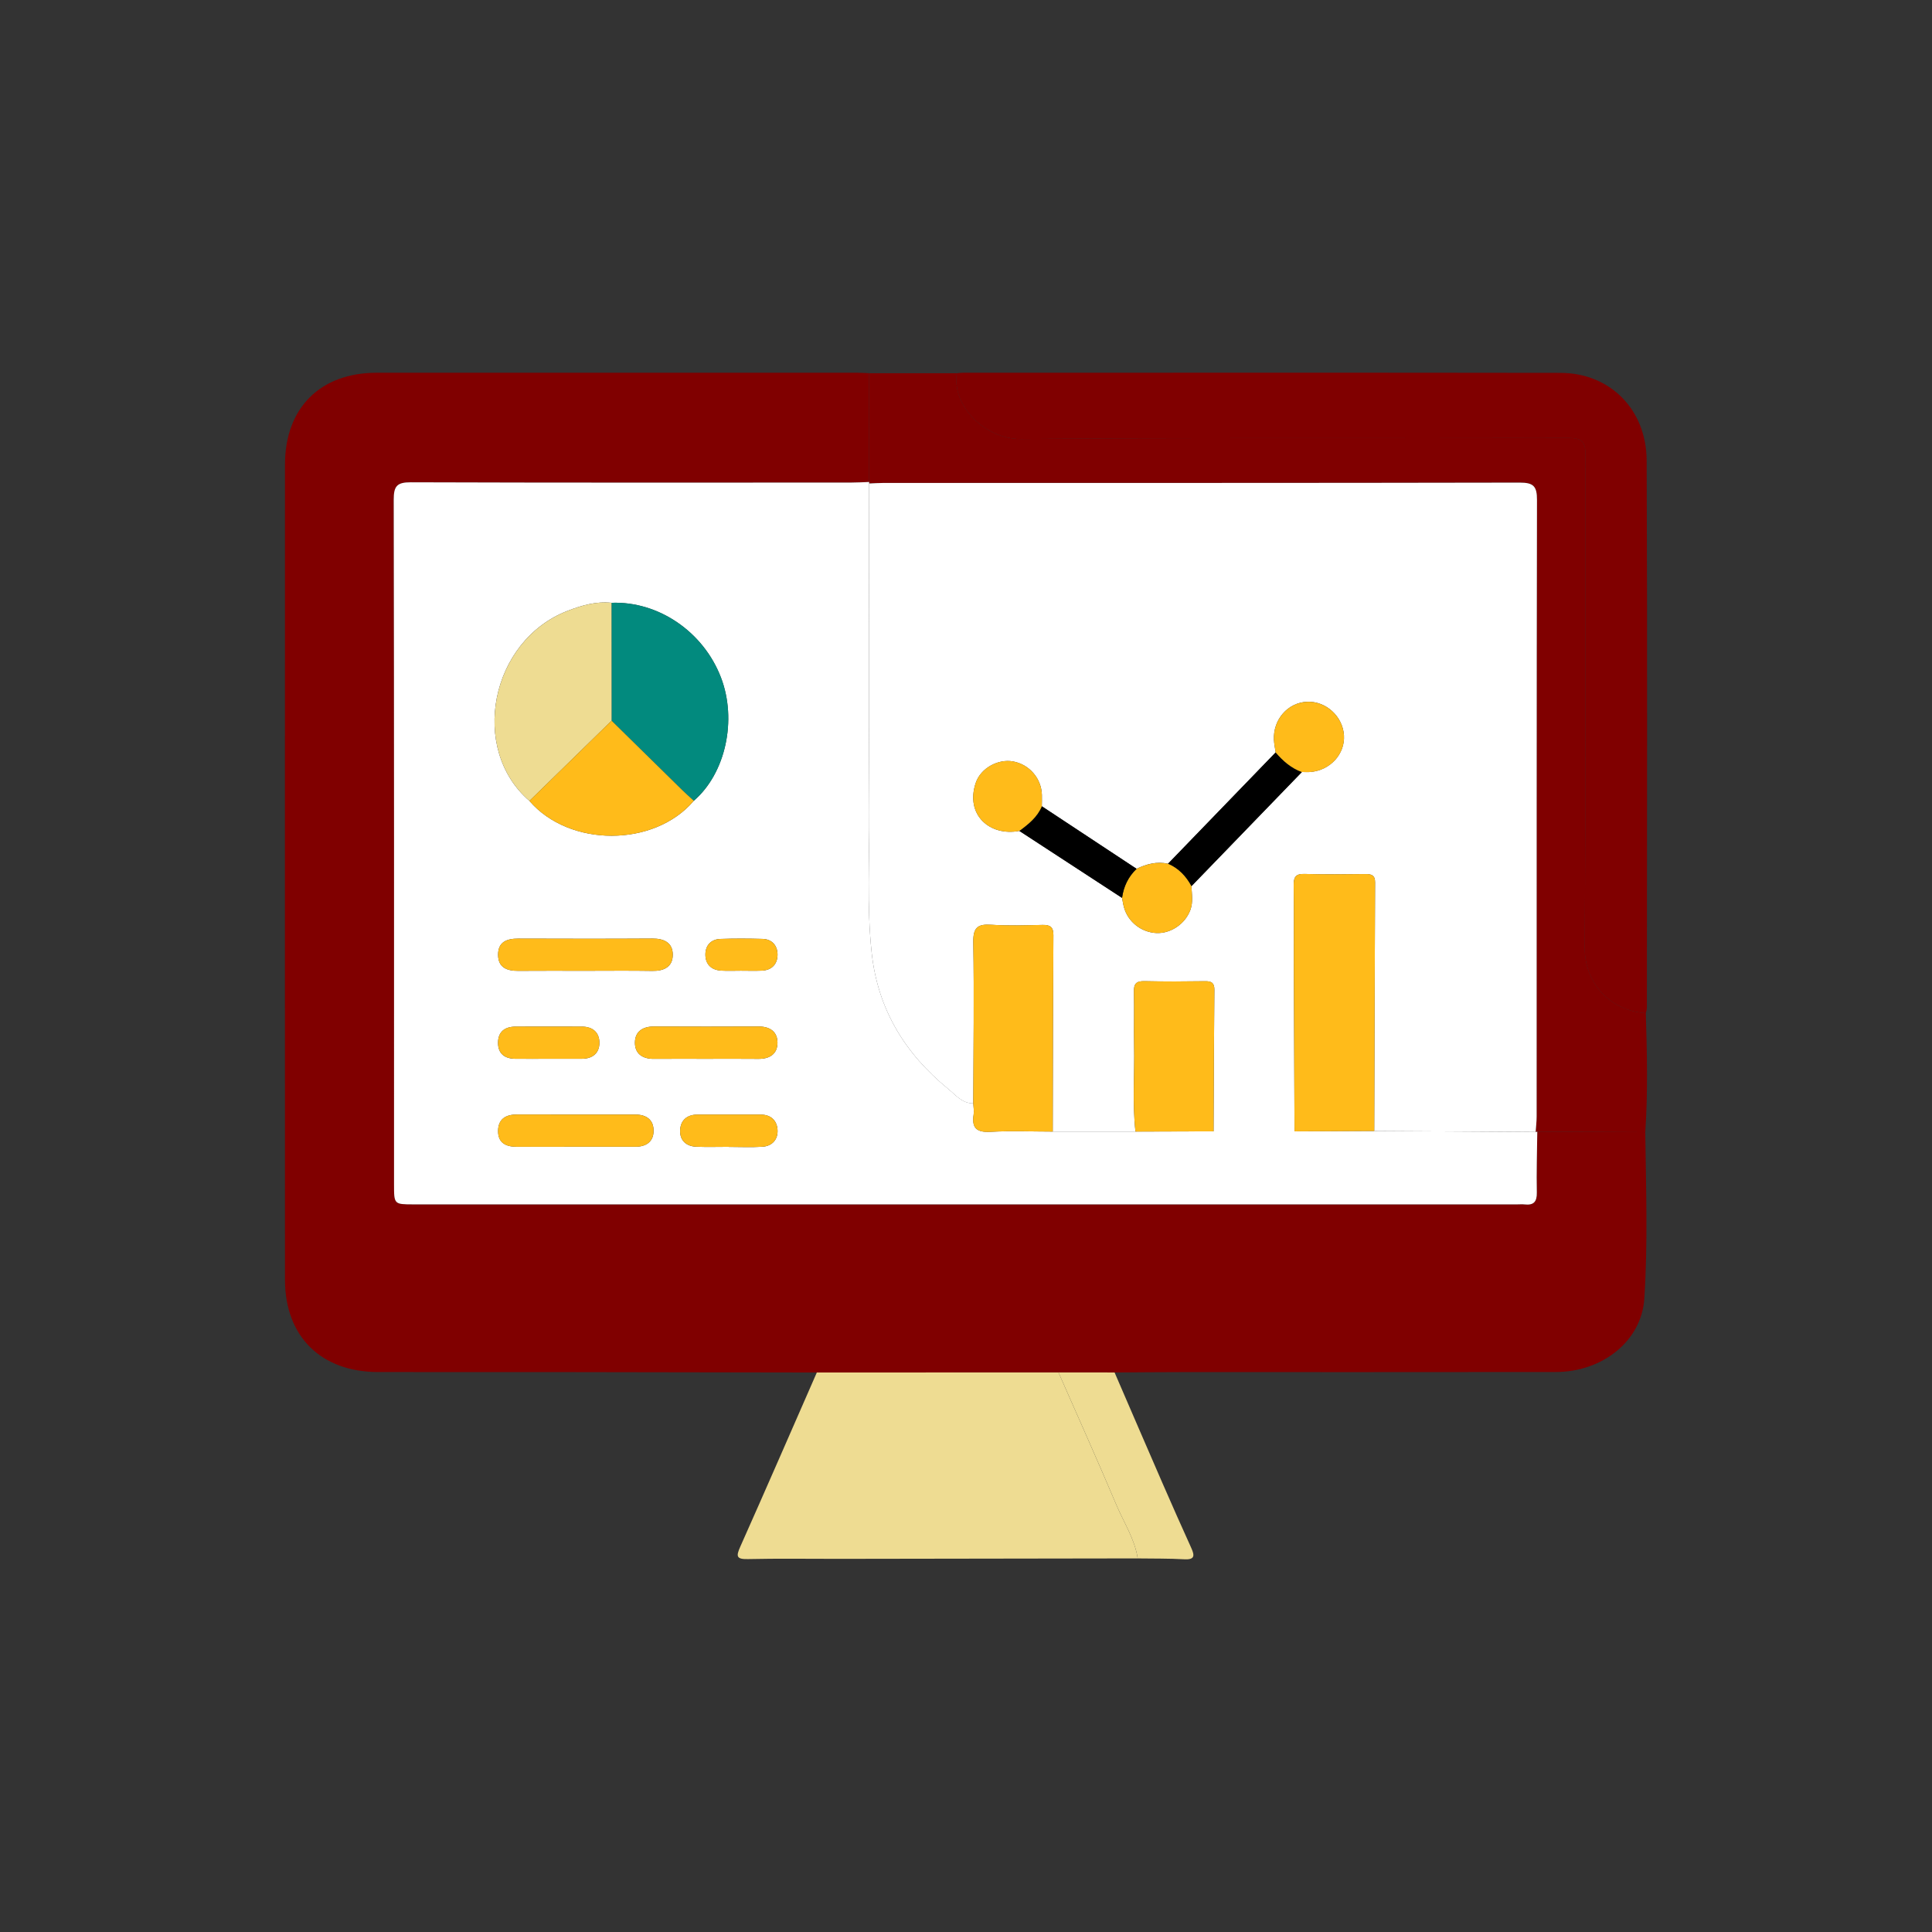 <?xml version="1.0" encoding="utf-8"?>
<!-- Generator: Adobe Illustrator 24.0.1, SVG Export Plug-In . SVG Version: 6.00 Build 0)  -->
<svg version="1.1" id="Layer_1" xmlns="http://www.w3.org/2000/svg" xmlns:xlink="http://www.w3.org/1999/xlink" x="0px" y="0px"
	 viewBox="0 0 1080 1080" style="enable-background:new 0 0 1080 1080;" xml:space="preserve">
<rect x="0" y="0" width="1080" height="1080" fill="#333333" stroke="none"/>
<style type="text/css">
	.st0{fill:#800000;}
	.st1{fill:#EEDC92;}
	.st2{fill:#FFFFFF;}
	.st3{fill:#FFBB1A;}
	.st4{fill:#028A7E;}
</style>
<g>
	<path class="st0" d="M456.61,767.24c-47.99-0.08-95.98-0.18-143.96-0.24c-33.75-0.04-67.51,0.04-101.26-0.02
		c-31.97-0.05-52.08-19.84-52.09-51.61c-0.06-151.87-0.06-303.75,0-455.62c0.01-31.72,19.7-51.37,51.24-51.38
		c89.39-0.04,178.78-0.02,268.18-0.01c2.37,0,4.74,0.17,7.1,0.26c0.01,20.27,0.02,40.54,0.03,60.81c-3.42,0.12-6.84,0.33-10.26,0.34
		c-82,0.02-164.01,0.12-246.01-0.16c-7.74-0.03-9.49,2.24-9.48,9.71c0.23,127.61,0.17,255.21,0.17,382.82
		c0,11.1,0,11.11,11.01,11.11c205.66,0,411.33,0,616.99,0c1.32,0,2.65-0.13,3.95,0.02c5.06,0.57,6.99-1.38,6.87-6.68
		c-0.24-11.32,0.13-22.65,0.26-33.98c20.12,0.1,40.24,0.19,60.37,0.29c0.4,31.07,1.52,62.2-0.55,93.2
		c-1.57,23.55-23.47,40.82-49.38,40.86c-69.85,0.11-139.71,0.03-209.56,0.05c-12.39,0-24.77,0.14-37.15,0.21
		c-10.45-0.01-20.9-0.01-31.36-0.02C546.67,767.21,501.64,767.22,456.61,767.24z"/>
	<path class="st0" d="M485.85,269.43c-0.01-20.27-0.02-40.54-0.02-60.81c16.35,0,32.7,0.01,49.05,0.01
		c-2.83,18.51,15.92,36.97,36.02,36.8c101.95-0.89,203.92-0.32,305.88-0.58c7.72-0.02,9.55,2.24,9.53,9.72
		c-0.25,91.68,0.18,183.36-0.44,275.03c-0.13,19.84,14.07,35.4,34.16,36.77c0.66,22.18,1.21,44.35-0.31,66.52
		c-20.12-0.1-40.24-0.19-60.37-0.29c-0.29,0.13-0.59,0.18-0.91,0.16c0.19-2.88,0.55-5.76,0.55-8.64
		c0.03-114.92-0.05-229.83,0.19-344.75c0.02-7.59-1.98-9.64-9.59-9.62c-118.62,0.24-237.23,0.17-355.85,0.18
		c-2.63,0-5.26,0.2-7.89,0.3C485.89,269.98,485.89,269.7,485.85,269.43z"/>
	<path class="st0" d="M920.02,566.38c-20.09-1.37-34.29-16.93-34.16-36.77c0.62-91.67,0.19-183.36,0.44-275.03
		c0.02-7.49-1.8-9.74-9.53-9.72c-101.96,0.26-203.93-0.31-305.88,0.58c-20.1,0.17-38.85-18.29-36.02-36.8
		c1.05-0.09,2.1-0.26,3.14-0.26c111.44-0.01,222.87-0.11,334.31,0.06c27.51,0.04,48.05,20.27,48.17,49.04
		c0.45,101.94,0.16,203.89,0.13,305.83C920.63,564.33,920.23,565.35,920.02,566.38z"/>
	<path class="st1" d="M456.61,767.24c45.03-0.02,90.06-0.03,135.09-0.05c10.85,24.72,21.92,49.35,32.43,74.21
		c4.15,9.82,10.21,18.93,11.86,29.76c-55.79,0.08-111.58,0.17-167.37,0.25c-16.84,0.02-33.69-0.25-50.53,0.13
		c-6.55,0.15-6.65-1.6-4.28-6.92C428.25,832.24,442.38,799.72,456.61,767.24z"/>
	<path class="st1" d="M635.99,871.17c-1.65-10.83-7.71-19.94-11.86-29.76c-10.5-24.87-21.58-49.49-32.43-74.21
		c10.45,0.01,20.91,0.01,31.36,0.02c8.95,20.7,17.86,41.41,26.87,62.09c5.24,12.03,10.56,24.02,15.98,35.97
		c1.98,4.37,2.01,6.7-3.94,6.37C653.33,871.16,644.65,871.3,635.99,871.17z"/>
	<path class="st2" d="M859.35,632.61c-0.12,11.33-0.5,22.66-0.26,33.98c0.11,5.3-1.82,7.25-6.87,6.68c-1.3-0.15-2.63-0.02-3.95-0.02
		c-205.66,0-411.33,0-616.99,0c-11.01,0-11.01,0-11.01-11.11c0-127.61,0.07-255.21-0.17-382.82c-0.01-7.48,1.74-9.74,9.48-9.71
		c82,0.28,164,0.18,246.01,0.16c3.42,0,6.84-0.22,10.26-0.34c0.04,0.27,0.04,0.55,0.01,0.82c-0.01,61.15-0.28,122.3,0.09,183.45
		c0.16,26.29-1.51,52.59,1.33,78.88c3.42,31.67,18.65,56.4,42.81,76.14c4.11,3.36,7.77,8.11,13.99,8.06c0.08,2.1,0.51,4.26,0.19,6.3
		c-1.18,7.61,1.8,10.04,9.47,9.61c11.56-0.64,23.17-0.14,34.77-0.13c15.42,0,30.83,0,46.25-0.01c14.55-0.04,29.1-0.08,43.65-0.13
		c15.08,0,30.17,0,45.25,0c14.85-0.06,29.7-0.13,44.55-0.19c30.08,0.18,60.16,0.35,90.24,0.53
		C858.75,632.79,859.06,632.74,859.35,632.61z M295.95,447.71c22.31,26,69.78,25.97,91.88-0.07c17.76-15.24,24.33-45.13,15.17-68.98
		c-9.81-25.53-34.92-42.65-61.17-41.7c-8.65-0.91-16.72,1.47-24.61,4.52C274.2,358.13,262.13,418.55,295.95,447.71z M326.79,542.68
		c12.64,0,25.27-0.15,37.9,0.06c6.54,0.11,11.38-2.31,11.39-9.02c0.01-6.7-4.79-9.1-11.35-9.06c-25.01,0.16-50.01,0.11-75.02,0.03
		c-6.33-0.02-11.28,1.78-11.28,8.98c0,7.15,4.88,9.1,11.24,9.04C302.04,542.61,314.42,542.68,326.79,542.68z M322.07,641.03
		c11.05,0,22.1,0,33.16,0c5.85,0,9.98-2.68,10.12-8.65c0.15-6.36-3.95-9.34-10.21-9.34c-22.1,0-44.21,0.01-66.31-0.01
		c-6.18,0-10.34,2.58-10.4,9.13c-0.06,6.78,4.42,8.91,10.49,8.89C299.97,641.02,311.02,641.04,322.07,641.03z M394.72,591.89
		c9.75,0,19.5-0.08,29.24,0.03c6.27,0.07,10.64-2.76,10.66-9c0.02-6.2-4.21-9.12-10.55-9.1c-19.49,0.09-38.99,0.1-58.48,0
		c-6.3-0.03-10.61,2.76-10.66,8.99c-0.05,6.25,4.27,9.15,10.55,9.1C375.23,591.83,384.98,591.89,394.72,591.89z M407.31,641.08
		c0,0.02,0,0.03,0,0.05c6.28,0,12.59,0.31,18.85-0.09c5.53-0.35,8.8-4.08,8.49-9.42c-0.31-5.27-3.72-8.54-9.41-8.55
		c-11.8-0.03-23.59-0.03-35.39,0c-6.02,0.02-9.57,3.37-9.66,9.1c-0.09,5.48,3.56,8.64,9.05,8.86
		C395.25,641.27,401.28,641.08,407.31,641.08z M307.01,591.87c6.06,0,12.12-0.01,18.18,0c6.01,0.01,9.87-3.11,9.88-8.92
		c0.02-5.75-3.69-9.06-9.75-9.06c-12.39-0.01-24.77-0.05-37.16,0c-5.89,0.02-9.72,2.8-9.76,8.94c-0.04,6.12,3.67,8.99,9.63,9.04
		C294.36,591.92,300.68,591.88,307.01,591.87z M414.08,542.63c3.93,0,7.87,0.14,11.79-0.03c5.72-0.24,8.84-3.84,8.78-9.1
		c-0.06-4.84-3-8.5-8.37-8.65c-7.86-0.21-15.73-0.26-23.58,0.02c-5.23,0.19-8.33,3.56-8.38,8.61c-0.06,5.44,3.18,8.75,8.77,9.1
		C406.73,542.81,410.41,542.63,414.08,542.63z"/>
	<path class="st2" d="M858.44,632.77c-30.08-0.18-60.16-0.35-90.24-0.52c0.15-46.33,0.26-92.67,0.48-139
		c0.02-4.13-2.14-4.66-5.48-4.63c-11.32,0.1-22.66,0.28-33.97-0.07c-5.12-0.16-6.13,1.89-6.06,6.47
		c0.22,15.01,0.04,30.02,0.09,45.03c0.1,30.8,0.25,61.6,0.38,92.4c-15.08,0-30.17,0-45.25,0c0.13-26.35,0.19-52.7,0.45-79.05
		c0.04-3.91-1.5-4.94-5.13-4.89c-11.33,0.16-22.67,0.23-34-0.03c-4.53-0.1-5.96,1.48-5.84,5.91c0.25,10.01-0.09,20.03,0.11,30.05
		c0.33,16.04-1.03,32.12,0.76,48.14c-15.42,0-30.83,0-46.25,0.01c0.1-36.61,0.13-73.22,0.37-109.83c0.03-4.68-1.9-5.8-6.13-5.71
		c-9.48,0.21-19,0.55-28.44-0.09c-7.7-0.52-10.35,1.38-10.21,9.78c0.51,30.01,0.07,60.05-0.01,90.07c-6.22,0.05-9.89-4.7-13.99-8.06
		c-24.15-19.74-39.39-44.47-42.81-76.14c-2.84-26.3-1.17-52.6-1.33-78.88c-0.37-61.15-0.1-122.3-0.09-183.45
		c2.63-0.11,5.26-0.3,7.89-0.31c118.62-0.02,237.23,0.06,355.85-0.18c7.61-0.02,9.61,2.03,9.59,9.62
		c-0.24,114.92-0.16,229.83-0.19,344.75C858.99,627.01,858.63,629.89,858.44,632.77z M582.39,450.7c0.02-2.1,0.1-4.21,0.04-6.31
		c-0.24-9.23-6.99-17.06-16.1-18.74c-8.33-1.53-18.08,3.68-20.87,11.96c-5.98,17.75,7.69,30.04,24.36,26.88
		c19.13,12.48,38.27,24.95,57.4,37.43c0.37,1.8,0.63,3.64,1.12,5.4c2.26,8.03,9.65,13.83,18.02,14.25
		c8.08,0.4,16.16-5.1,19.04-12.87c1.63-4.39,0.84-8.85,0.6-13.3c20.59-21.28,41.17-42.56,61.76-63.84c1.58,0,3.16,0.12,4.73-0.01
		c11.06-0.89,19.42-10.02,18.79-20.47c-0.65-10.61-10.05-19.21-20.55-18.79c-10.83,0.43-19.15,9.91-18.6,21.29
		c0.11,2.35,0.63,4.68,0.97,7.01c-20.06,20.75-40.12,41.49-60.19,62.24c-6.23-1.4-11.99,0.16-17.57,2.82
		C617.7,474.02,600.04,462.36,582.39,450.7z"/>
	<path class="st3" d="M723.65,632.44c-0.13-30.8-0.28-61.6-0.38-92.4c-0.05-15.01,0.13-30.02-0.09-45.03
		c-0.07-4.57,0.94-6.63,6.06-6.47c11.31,0.35,22.65,0.17,33.97,0.07c3.34-0.03,5.49,0.5,5.48,4.63c-0.22,46.34-0.33,92.67-0.48,139
		C753.35,632.31,738.5,632.38,723.65,632.44z"/>
	<path class="st3" d="M544.07,616.79c0.08-30.02,0.52-60.06,0.01-90.07c-0.14-8.39,2.51-10.3,10.21-9.78
		c9.44,0.64,18.96,0.3,28.44,0.09c4.23-0.09,6.16,1.03,6.13,5.71c-0.23,36.61-0.27,73.22-0.37,109.83
		c-11.59-0.01-23.21-0.51-34.77,0.13c-7.67,0.43-10.65-2-9.47-9.61C544.58,621.05,544.15,618.89,544.07,616.79z"/>
	<path class="st4" d="M341.83,336.97c26.25-0.95,51.36,16.17,61.17,41.7c9.17,23.85,2.59,53.73-15.17,68.97
		c-2.11-1.94-4.27-3.82-6.32-5.82c-13.23-12.97-26.43-25.96-39.64-38.94C341.86,380.9,341.85,358.94,341.83,336.97z"/>
	<path class="st1" d="M341.83,336.97c0.02,21.97,0.03,43.94,0.05,65.91c-15.31,14.95-30.62,29.89-45.92,44.84
		c-33.83-29.17-21.75-89.58,21.27-106.23C325.11,338.43,333.18,336.06,341.83,336.97z"/>
	<path class="st3" d="M634.74,632.56c-1.79-16.02-0.43-32.09-0.76-48.14c-0.21-10.01,0.14-20.04-0.11-30.05
		c-0.11-4.43,1.32-6.02,5.84-5.91c11.33,0.26,22.67,0.19,34,0.03c3.63-0.05,5.17,0.97,5.13,4.89c-0.25,26.35-0.32,52.7-0.45,79.05
		C663.85,632.48,649.3,632.52,634.74,632.56z"/>
	<path class="st3" d="M295.95,447.71c15.31-14.94,30.62-29.89,45.92-44.84c13.21,12.98,26.41,25.97,39.64,38.94
		c2.04,2,4.21,3.88,6.32,5.82C365.73,473.68,318.26,473.72,295.95,447.71z"/>
	<path class="st3" d="M326.79,542.68c-12.37,0-24.74-0.08-37.12,0.03c-6.36,0.05-11.24-1.89-11.24-9.04c0-7.19,4.94-9,11.28-8.98
		c25.01,0.09,50.02,0.13,75.02-0.03c6.56-0.04,11.36,2.36,11.35,9.06c-0.01,6.71-4.85,9.13-11.39,9.02
		C352.06,542.53,339.42,542.68,326.79,542.68z"/>
	<path class="st3" d="M322.07,641.04c-11.05,0.01-22.1-0.02-33.16,0.02c-6.07,0.02-10.56-2.1-10.49-8.89
		c0.06-6.55,4.22-9.14,10.4-9.13c22.1,0.01,44.21,0.01,66.31,0.01c6.27,0,10.37,2.98,10.21,9.34c-0.14,5.97-4.27,8.65-10.12,8.65
		C344.18,641.03,333.12,641.03,322.07,641.04z"/>
	<path class="st3" d="M394.72,591.89c-9.75,0-19.5-0.06-29.24,0.02c-6.28,0.05-10.6-2.85-10.55-9.1c0.05-6.23,4.37-9.02,10.66-8.99
		c19.49,0.1,38.99,0.09,58.48,0c6.33-0.03,10.57,2.9,10.55,9.1c-0.02,6.24-4.39,9.07-10.66,9
		C414.22,591.81,404.47,591.89,394.72,591.89z"/>
	<path class="st3" d="M407.31,641.08c-6.02,0-12.05,0.19-18.07-0.06c-5.49-0.22-9.14-3.38-9.05-8.86c0.09-5.73,3.63-9.09,9.66-9.1
		c11.8-0.03,23.59-0.02,35.39,0c5.68,0.01,9.1,3.28,9.41,8.55c0.31,5.34-2.96,9.07-8.49,9.42c-6.26,0.4-12.56,0.09-18.85,0.09
		C407.31,641.11,407.31,641.09,407.31,641.08z"/>
	<path class="st3" d="M307.01,591.87c-6.32,0-12.65,0.04-18.97-0.01c-5.96-0.05-9.66-2.92-9.63-9.04c0.04-6.13,3.87-8.92,9.76-8.94
		c12.39-0.05,24.77-0.01,37.16,0c6.06,0,9.77,3.31,9.75,9.06c-0.02,5.81-3.87,8.93-9.88,8.92
		C319.13,591.86,313.07,591.87,307.01,591.87z"/>
	<path class="st3" d="M414.08,542.63c-3.67,0-7.35,0.18-11-0.04c-5.58-0.34-8.83-3.65-8.77-9.1c0.06-5.05,3.16-8.43,8.38-8.61
		c7.85-0.28,15.72-0.23,23.58-0.02c5.38,0.14,8.32,3.8,8.37,8.65c0.06,5.26-3.06,8.85-8.78,9.1
		C421.95,542.77,418.01,542.63,414.08,542.63z"/>
	<path d="M727.76,431.57c-20.59,21.28-41.17,42.56-61.76,63.83c-3.02-5.58-7.15-10.01-13.09-12.54
		c20.06-20.75,40.12-41.49,60.18-62.24C717.18,425.35,721.75,429.42,727.76,431.57z"/>
	<path class="st3" d="M727.76,431.57c-6.01-2.15-10.58-6.22-14.66-10.95c-0.33-2.34-0.85-4.67-0.96-7.02
		c-0.56-11.39,7.77-20.86,18.6-21.29c10.5-0.42,19.9,8.17,20.55,18.79c0.64,10.45-7.73,19.58-18.79,20.47
		C730.93,431.69,729.34,431.57,727.76,431.57z"/>
	<path class="st3" d="M652.92,482.86c5.94,2.54,10.07,6.96,13.09,12.54c0.24,4.45,1.02,8.92-0.6,13.3
		c-2.88,7.77-10.97,13.27-19.04,12.87c-8.37-0.41-15.76-6.22-18.02-14.25c-0.5-1.77-0.76-3.6-1.12-5.4
		c0.86-6.34,3.48-11.8,8.12-16.25C640.93,483.02,646.69,481.46,652.92,482.86z"/>
	<path d="M635.35,485.68c-4.65,4.45-7.26,9.91-8.12,16.25c-19.14-12.48-38.27-24.95-57.4-37.43c5.09-3.78,10.04-7.68,12.57-13.79
		C600.04,462.36,617.7,474.02,635.35,485.68z"/>
	<path class="st3" d="M582.39,450.7c-2.53,6.11-7.48,10.01-12.57,13.79c-16.68,3.15-30.34-9.13-24.37-26.89
		c2.79-8.27,12.54-13.49,20.87-11.96c9.12,1.68,15.86,9.5,16.1,18.74C582.49,446.49,582.41,448.6,582.39,450.7z"/>
</g>
</svg>
